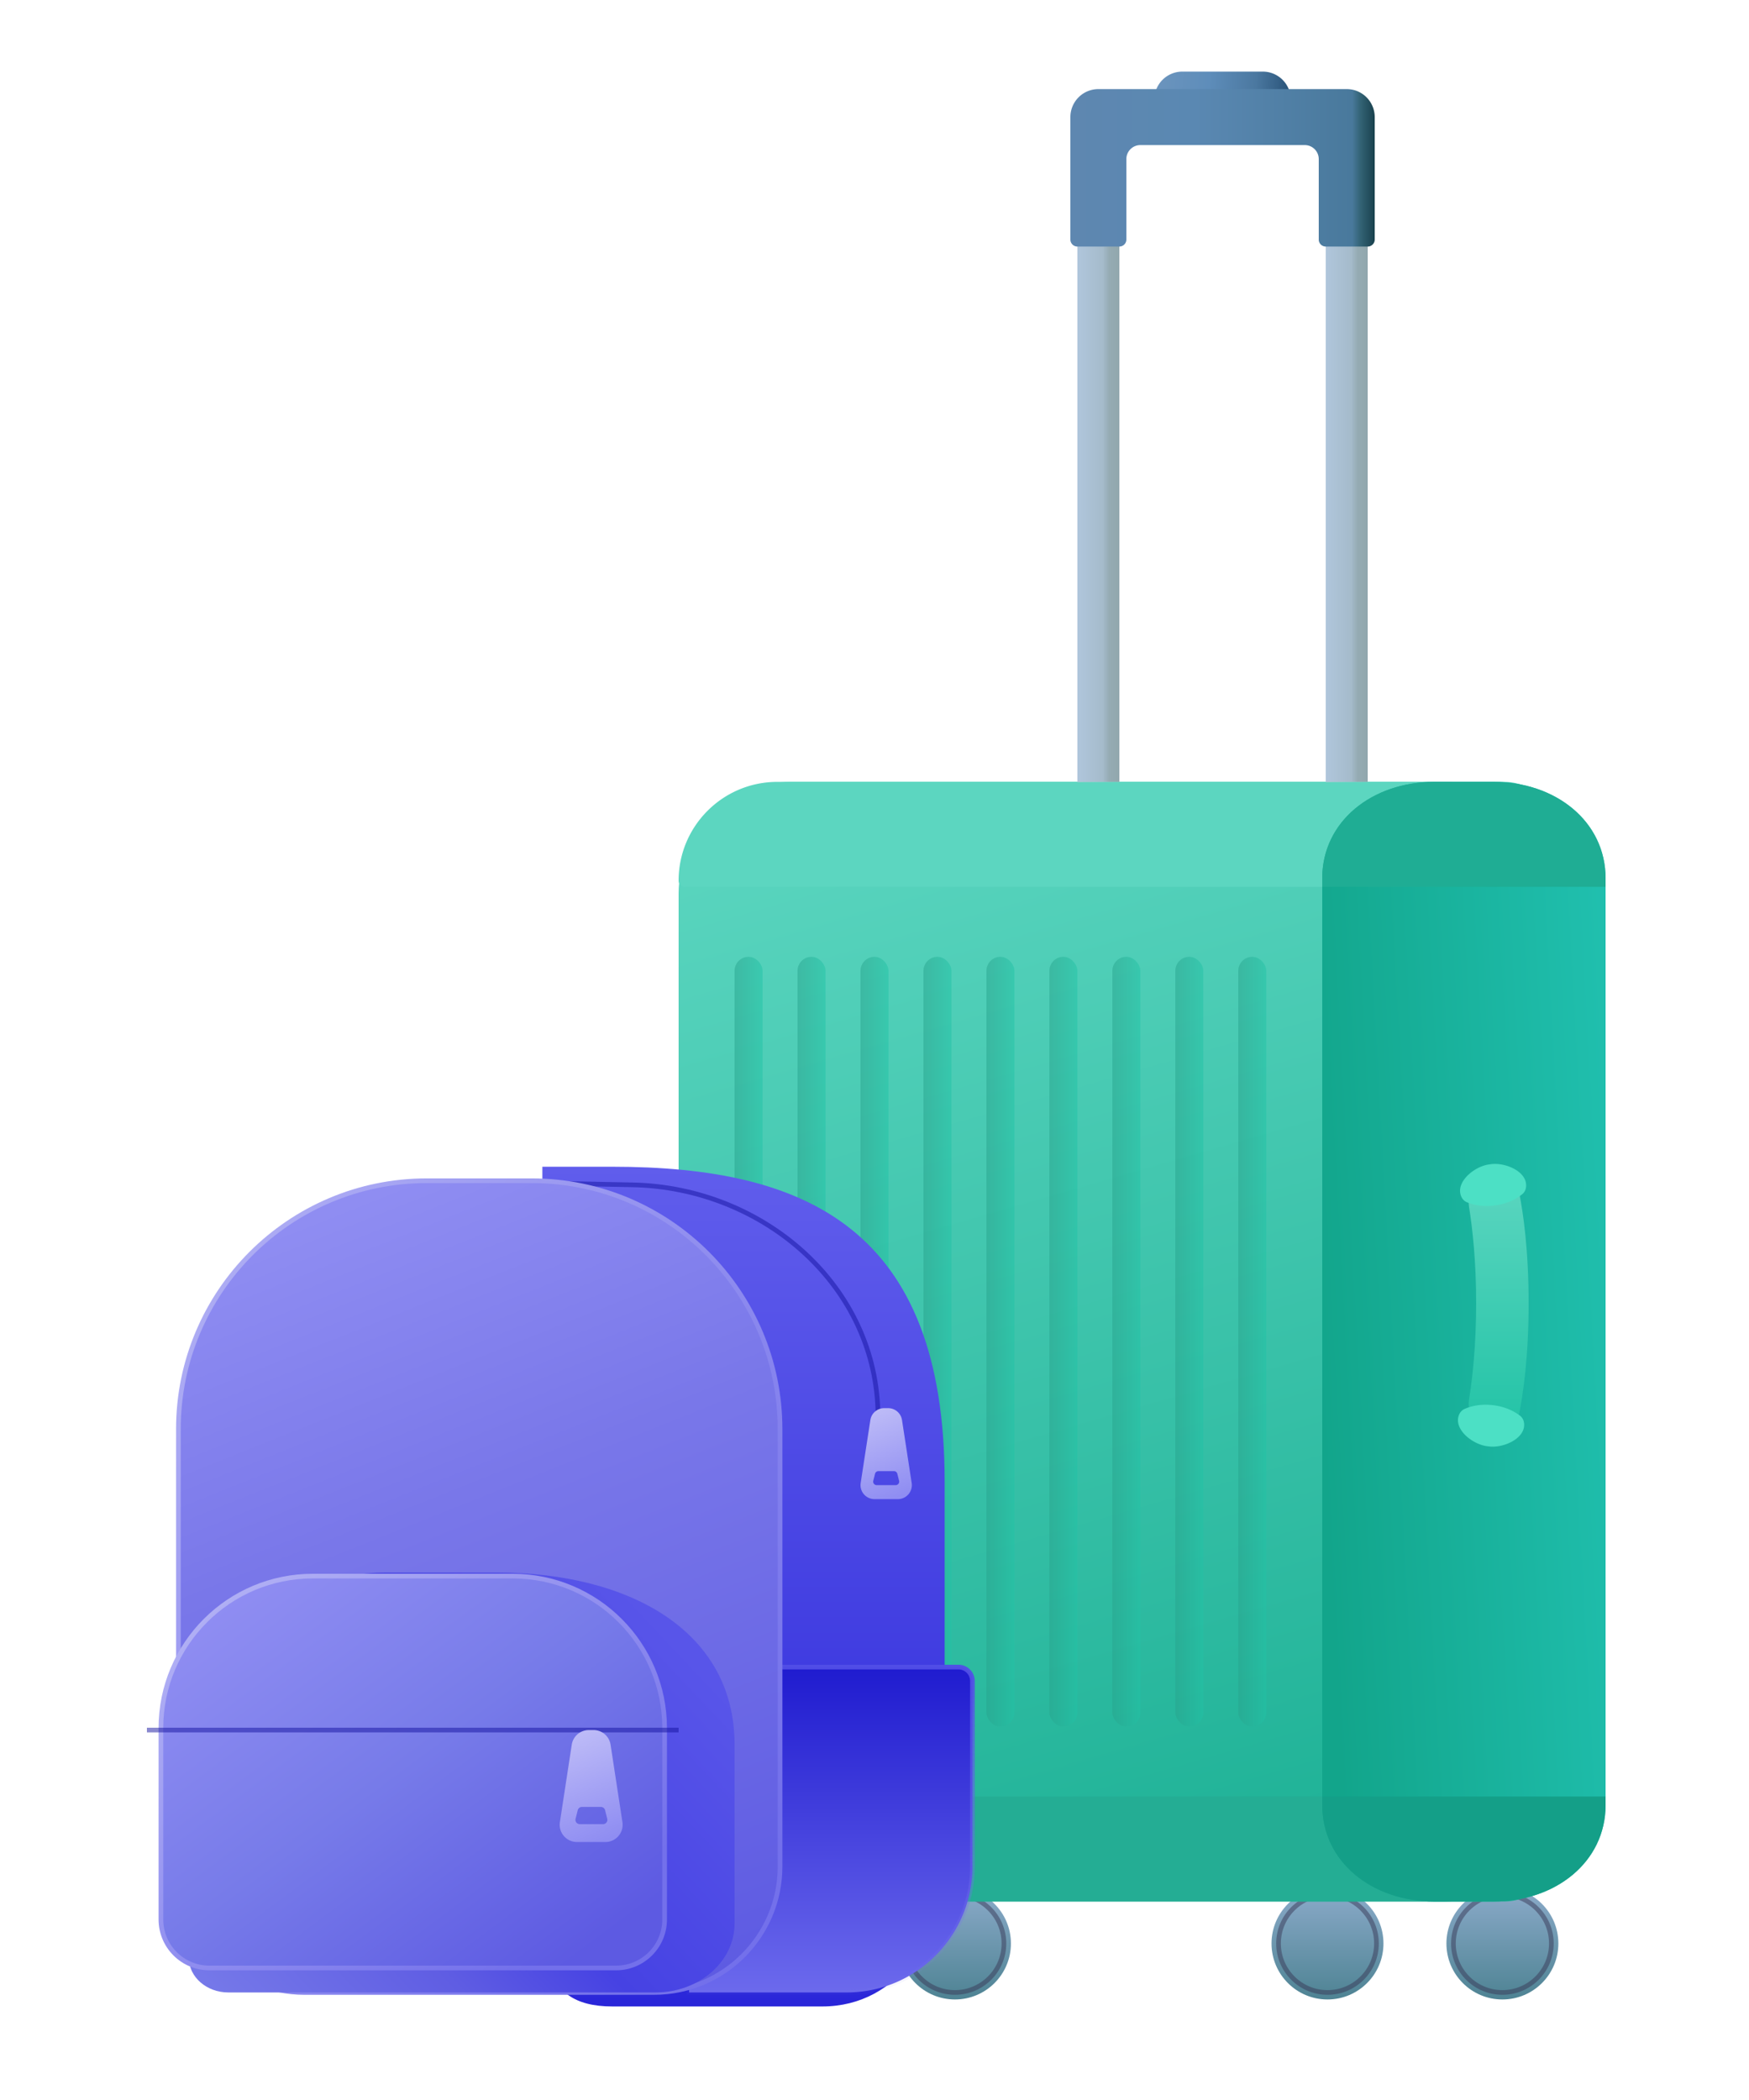 <svg width="374" height="449" viewBox="0 0 374 449" fill="none" xmlns="http://www.w3.org/2000/svg">
    <circle cx="204.204" cy="415.488" r="11.968" fill="url(#6ibl7d633a)"/>
    <circle cx="204.204" cy="415.488" r="10.472" stroke="#393956" stroke-opacity=".5" strokeWidth="2.992"/>
    <circle cx="11.968" cy="11.968" r="11.968" transform="matrix(-1 0 0 1 295.834 403.52)" fill="url(#q9f2qs3tob)"/>
    <circle cx="11.968" cy="11.968" r="10.472" transform="matrix(-1 0 0 1 295.834 403.52)" stroke="#393956" stroke-opacity=".5" strokeWidth="2.992"/>
    <circle cx="170.544" cy="415.488" r="11.968" fill="url(#zaagazy43c)"/>
    <circle cx="170.544" cy="415.488" r="10.472" stroke="#393956" stroke-opacity=".5" strokeWidth="2.992"/>
    <circle cx="11.968" cy="11.968" r="11.968" transform="matrix(-1 0 0 1 333.234 403.52)" fill="url(#vqoqmhrh4d)"/>
    <circle cx="11.968" cy="11.968" r="10.472" transform="matrix(-1 0 0 1 333.234 403.52)" stroke="#393956" stroke-opacity=".5" strokeWidth="2.992"/>
    <rect x="145.112" y="167.152" width="187.748" height="239.36" rx="23.936" fill="url(#dkqghsvite)"/>
    <path d="M145.112 188.272c0-11.664 9.456-21.12 21.12-21.12H321.64c6.197 0 11.22 5.023 11.22 11.22 0 6.196-5.023 11.22-11.22 11.22H146.432a1.32 1.32 0 0 1-1.32-1.32z" fill="#5CD6C0"/>
    <path d="M145.112 385.392c0 11.664 9.456 21.12 21.12 21.12H321.64c6.197 0 11.22-5.023 11.22-11.22 0-6.196-5.023-11.22-11.22-11.22H146.432a1.32 1.32 0 0 0-1.32 1.32z" fill="#24AD94"/>
    <path d="M282.744 187.793c0-12.226 10.717-20.641 23.936-20.641h12.716c13.22 0 23.936 8.415 23.936 20.641v198.078c0 12.226-10.716 20.641-23.936 20.641H306.68c-13.219 0-23.936-8.415-23.936-20.641V187.793z" fill="url(#su7gfpikef)"/>
    <path d="M319.396 167.152H306.68c-13.219 0-23.936 8.415-23.936 20.641v1.799h60.588v-1.799c0-12.226-10.716-20.641-23.936-20.641z" fill="#1FAD94"/>
    <path d="M319.396 406.512H306.68c-13.219 0-23.936-8.415-23.936-20.641v-1.799h60.588v1.799c0 12.226-10.716 20.641-23.936 20.641z" fill="#149F88"/>
    <rect opacity=".5" x="157.08" y="204.552" width="5.984" height="164.56" rx="2.992" fill="url(#1zuo5m2vvg)"/>
    <rect opacity=".5" x="170.544" y="204.552" width="5.984" height="164.56" rx="2.992" fill="url(#2ar5q9p2hh)"/>
    <rect opacity=".5" x="184.008" y="204.552" width="5.984" height="164.56" rx="2.992" fill="url(#q1g8tvf8si)"/>
    <rect opacity=".5" x="197.472" y="204.552" width="5.984" height="164.56" rx="2.992" fill="url(#qs7b0qyixj)"/>
    <rect opacity=".5" x="210.936" y="204.552" width="5.984" height="164.56" rx="2.992" fill="url(#w5vthmrxlk)"/>
    <rect opacity=".5" x="224.4" y="204.552" width="5.984" height="164.56" rx="2.992" fill="url(#m9ao8btjml)"/>
    <rect opacity=".5" x="237.864" y="204.552" width="5.984" height="164.56" rx="2.992" fill="url(#sxi9y04atm)"/>
    <rect opacity=".5" x="251.328" y="204.552" width="5.984" height="164.56" rx="2.992" fill="url(#m0qmxki7xn)"/>
    <rect opacity=".5" x="264.792" y="204.552" width="5.984" height="164.56" rx="2.992" fill="url(#8lenjxhtmo)"/>
    <path d="M314.138 258.032c-.573-3.579 2.164-7.104 5.788-7.104 2.358 0 4.42 1.532 4.888 3.843.879 4.332 2.062 12.307 2.062 23.833 0 11.526-1.183 19.502-2.062 23.833-.468 2.311-2.53 3.843-4.888 3.843-3.624 0-6.361-3.525-5.788-7.104.755-4.724 1.518-11.694 1.518-20.572 0-8.878-.763-15.847-1.518-20.572z" fill="url(#u1dbykp7ep)"/>
    <path d="M318.379 309.224c2.843.383 7.169-1.385 7.517-4.232.108-.878-.142-1.77-.839-2.315-1.047-.816-2.931-1.92-5.759-2.266-2.828-.346-4.923.27-6.135.81-.809.36-1.266 1.166-1.373 2.045-.349 2.846 3.423 5.606 6.274 5.919l.158.018.157.021zM318.381 248.946c-2.843.379-6.549 3.226-6.135 6.064.128.875.604 1.67 1.42 2.011 1.225.512 3.333 1.08 6.152.668 2.82-.411 4.678-1.558 5.705-2.399.685-.56.914-1.458.786-2.334-.415-2.838-4.78-4.505-7.613-4.056-.052.009-.105.016-.157.024a8.565 8.565 0 0 1-.158.022z" fill="#4CE0C5"/>
    <path fill="url(#tqfk4lv1vq)" d="M230.384 47.472h8.976v119.68h-8.976z"/>
    <path fill="url(#pbbt1xnpzr)" d="M230.384 47.472h8.976v119.68h-8.976z"/>
    <path fill="url(#peq58vylfs)" d="M283.492 47.472h8.976v119.68h-8.976z"/>
    <path fill="url(#4l80ja7w9t)" d="M283.492 47.472h8.976v119.68h-8.976z"/>
    <path d="M248.336 27.276c-.826 0-1.496-.67-1.496-1.496v-4.488a5.984 5.984 0 0 1 5.984-5.984h17.204a5.984 5.984 0 0 1 5.984 5.984v4.488c0 .826-.669 1.496-1.496 1.496h-26.18z" fill="url(#t1d9ijz92u)"/>
    <path d="M230.384 52.708c-.826 0-1.496-.67-1.496-1.496v-26.18a5.984 5.984 0 0 1 5.984-5.984h53.108a5.984 5.984 0 0 1 5.984 5.984v26.18c0 .826-.67 1.496-1.496 1.496h-8.976c-.826 0-1.496-.67-1.496-1.496V34.008a2.992 2.992 0 0 0-2.992-2.992h-35.156a2.992 2.992 0 0 0-2.992 2.992v17.204c0 .826-.67 1.496-1.496 1.496h-8.976z" fill="url(#nfsw2eg0pv)"/>
    <path d="M202 396.788v-80.036c0-54.23-29.749-67.32-71.06-67.32h-14.96v149.6c0 16.524-1.564 29.92 14.96 29.92h44.88c16.524 0 26.18-15.64 26.18-32.164z" fill="url(#rfqyr6jbmw)"/>
    <path d="M108.46 252.798c1.166 0 12.887.227 26.763.504 27.976.559 52.525 21.63 52.525 49.612v0" stroke="#1513A0" stroke-opacity=".5" strokeWidth="5.984" strokeLinecap="round"/>
    <path d="M147.356 356.396h57.596a2.992 2.992 0 0 1 2.992 2.992v39.644c0 14.872-12.056 26.928-26.928 26.928h-33.66v-69.564z" fill="url(#9rlck4lcwx)" stroke="url(#jk7hdcz1ay)" strokeWidth="5.984"/>
    <path d="M38.148 305.532c0-29.331 23.777-53.108 53.108-53.108h22.44c29.331 0 53.108 23.777 53.108 53.108v93.5c0 14.872-12.056 26.928-26.928 26.928h-74.8c-14.872 0-26.928-12.056-26.928-26.928v-93.5z" fill="url(#envcbzyslz)" stroke="url(#2f9zrk3bxA)" strokeWidth="5.984"/>
    <path fill-rule="evenodd" clip-rule="evenodd" d="M189.073 301.044a2.993 2.993 0 0 0-2.958 2.537l-2.071 13.464a2.991 2.991 0 0 0 2.957 3.447h4.993a2.991 2.991 0 0 0 2.957-3.447l-2.071-13.464a2.992 2.992 0 0 0-2.957-2.537h-.85zm-1.235 13.464a.748.748 0 0 0-.726.567l-.374 1.496a.748.748 0 0 0 .726.929h4.068a.748.748 0 0 0 .725-.929l-.374-1.496a.748.748 0 0 0-.725-.567h-3.32z" fill="url(#yn17c3i8gB)"/>
    <path d="M40.392 373.071c0-20.363 18.936-36.871 42.294-36.871h23.642c28.03 0 50.752 12.33 50.752 36.766v38.246c0 8.145-7.574 14.748-16.917 14.748H48.851c-4.672 0-8.459-3.301-8.459-7.374v-45.515z" fill="url(#izozg7jg3C)"/>
    <path d="M66.897 336.948c-17.943 0-32.489 14.546-32.489 32.489v40.921c0 5.725 4.641 10.366 10.367 10.366h86.979c5.725 0 10.366-4.641 10.366-10.366v-40.921c0-17.943-14.545-32.489-32.489-32.489H66.897z" fill="url(#2ikp2kmrrD)"/>
    <path d="M66.897 336.948c-17.943 0-32.489 14.546-32.489 32.489v40.921c0 5.725 4.641 10.366 10.367 10.366h86.979c5.725 0 10.366-4.641 10.366-10.366v-40.921c0-17.943-14.545-32.489-32.489-32.489H66.897z" fill="url(#vsd38n6fzE)"/>
    <path d="M66.897 336.948c-17.943 0-32.489 14.546-32.489 32.489v40.921c0 5.725 4.641 10.366 10.367 10.366h86.979c5.725 0 10.366-4.641 10.366-10.366v-40.921c0-17.943-14.545-32.489-32.489-32.489H66.897z" stroke="url(#j6vfrk8poF)" strokeWidth="5.984"/>
    <path opacity=".5" d="M31.416 369.86h113.696" stroke="#1513A0" strokeWidth="5.984"/>
    <path fill-rule="evenodd" clip-rule="evenodd" d="M125.908 369.86a3.688 3.688 0 0 0-3.645 3.129l-2.539 16.562a3.687 3.687 0 0 0 3.645 4.245h6.087a3.686 3.686 0 0 0 3.644-4.245l-2.539-16.562a3.687 3.687 0 0 0-3.644-3.129h-1.009zm-1.475 16.436a.921.921 0 0 0-.894.698l-.458 1.839a.922.922 0 0 0 .894 1.145h4.98a.922.922 0 0 0 .894-1.145l-.458-1.839a.921.921 0 0 0-.894-.698h-4.064z" fill="url(#deih57rbtG)"/>
    <defs>
        <linearGradient id="6ibl7d633a" x1="204.204" y1="403.52" x2="204.204" y2="427.456" gradientUnits="userSpaceOnUse">
            <stop stop-color="#8CABCA"/>
            <stop offset="1" stop-color="#4E8393"/>
        </linearGradient>
        <linearGradient id="q9f2qs3tob" x1="11.968" y1="0" x2="11.968" y2="23.936" gradientUnits="userSpaceOnUse">
            <stop stop-color="#8CABCA"/>
            <stop offset="1" stop-color="#4E8393"/>
        </linearGradient>
        <linearGradient id="zaagazy43c" x1="170.544" y1="403.52" x2="170.544" y2="427.456" gradientUnits="userSpaceOnUse">
            <stop stop-color="#8CABCA"/>
            <stop offset="1" stop-color="#4E8393"/>
        </linearGradient>
        <linearGradient id="vqoqmhrh4d" x1="11.968" y1="0" x2="11.968" y2="23.936" gradientUnits="userSpaceOnUse">
            <stop stop-color="#8CABCA"/>
            <stop offset="1" stop-color="#4E8393"/>
        </linearGradient>
        <linearGradient id="dkqghsvite" x1="169.796" y1="167.152" x2="238.986" y2="406.512" gradientUnits="userSpaceOnUse">
            <stop stop-color="#5CD6C0"/>
            <stop offset="1" stop-color="#1FB297"/>
        </linearGradient>
        <linearGradient id="su7gfpikef" x1="282.744" y1="310.02" x2="358.063" y2="305.868" gradientUnits="userSpaceOnUse">
            <stop stop-color="#12A58B"/>
            <stop offset="1" stop-color="#22C3B3"/>
        </linearGradient>
        <linearGradient id="1zuo5m2vvg" x1="157.08" y1="285.483" x2="163.064" y2="285.483" gradientUnits="userSpaceOnUse">
            <stop stop-color="#29A38D"/>
            <stop offset="1" stop-color="#22C3A6"/>
        </linearGradient>
        <linearGradient id="2ar5q9p2hh" x1="170.544" y1="285.483" x2="176.528" y2="285.483" gradientUnits="userSpaceOnUse">
            <stop stop-color="#29A38D"/>
            <stop offset="1" stop-color="#22C3A6"/>
        </linearGradient>
        <linearGradient id="q1g8tvf8si" x1="184.008" y1="285.483" x2="189.992" y2="285.483" gradientUnits="userSpaceOnUse">
            <stop stop-color="#29A38D"/>
            <stop offset="1" stop-color="#22C3A6"/>
        </linearGradient>
        <linearGradient id="qs7b0qyixj" x1="197.472" y1="285.483" x2="203.456" y2="285.483" gradientUnits="userSpaceOnUse">
            <stop stop-color="#29A38D"/>
            <stop offset="1" stop-color="#22C3A6"/>
        </linearGradient>
        <linearGradient id="w5vthmrxlk" x1="210.936" y1="285.483" x2="216.92" y2="285.483" gradientUnits="userSpaceOnUse">
            <stop stop-color="#29A38D"/>
            <stop offset="1" stop-color="#22C3A6"/>
        </linearGradient>
        <linearGradient id="m9ao8btjml" x1="224.4" y1="285.483" x2="230.384" y2="285.483" gradientUnits="userSpaceOnUse">
            <stop stop-color="#29A38D"/>
            <stop offset="1" stop-color="#22C3A6"/>
        </linearGradient>
        <linearGradient id="sxi9y04atm" x1="237.864" y1="285.483" x2="243.848" y2="285.483" gradientUnits="userSpaceOnUse">
            <stop stop-color="#29A38D"/>
            <stop offset="1" stop-color="#22C3A6"/>
        </linearGradient>
        <linearGradient id="m0qmxki7xn" x1="251.328" y1="285.483" x2="257.312" y2="285.483" gradientUnits="userSpaceOnUse">
            <stop stop-color="#29A38D"/>
            <stop offset="1" stop-color="#22C3A6"/>
        </linearGradient>
        <linearGradient id="8lenjxhtmo" x1="264.792" y1="285.483" x2="270.776" y2="285.483" gradientUnits="userSpaceOnUse">
            <stop stop-color="#29A38D"/>
            <stop offset="1" stop-color="#22C3A6"/>
        </linearGradient>
        <linearGradient id="u1dbykp7ep" x1="319.77" y1="250.928" x2="319.77" y2="306.28" gradientUnits="userSpaceOnUse">
            <stop stop-color="#5CD6C0"/>
            <stop offset="1" stop-color="#22C3A6"/>
        </linearGradient>
        <linearGradient id="tqfk4lv1vq" x1="230.384" y1="109.652" x2="239.36" y2="109.652" gradientUnits="userSpaceOnUse">
            <stop stop-color="#C4C4C4"/>
            <stop offset="1" stop-color="#C4C4C4" stop-opacity="0"/>
        </linearGradient>
        <linearGradient id="pbbt1xnpzr" x1="230.384" y1="107.312" x2="239.36" y2="107.312" gradientUnits="userSpaceOnUse">
            <stop stop-color="#B0C6DC"/>
            <stop offset=".604" stop-color="#A5BBCB"/>
            <stop offset=".76" stop-color="#95ABB3"/>
            <stop offset="1" stop-color="#91A7AD"/>
        </linearGradient>
        <linearGradient id="peq58vylfs" x1="283.492" y1="109.652" x2="292.468" y2="109.652" gradientUnits="userSpaceOnUse">
            <stop stop-color="#C4C4C4"/>
            <stop offset="1" stop-color="#C4C4C4" stop-opacity="0"/>
        </linearGradient>
        <linearGradient id="4l80ja7w9t" x1="283.492" y1="107.312" x2="292.468" y2="107.312" gradientUnits="userSpaceOnUse">
            <stop stop-color="#B0C6DC"/>
            <stop offset=".604" stop-color="#A5BBCB"/>
            <stop offset=".76" stop-color="#95ABB3"/>
            <stop offset="1" stop-color="#91A7AD"/>
        </linearGradient>
        <linearGradient id="t1d9ijz92u" x1="247.588" y1="16.056" x2="276.76" y2="18.3" gradientUnits="userSpaceOnUse">
            <stop stop-color="#6B94BD"/>
            <stop offset=".375" stop-color="#5E8DBA"/>
            <stop offset=".719" stop-color="#4B78A0"/>
            <stop offset="1" stop-color="#254F74"/>
        </linearGradient>
        <linearGradient id="nfsw2eg0pv" x1="228.888" y1="35.878" x2="293.964" y2="35.878" gradientUnits="userSpaceOnUse">
            <stop stop-color="#5E87B0"/>
            <stop offset=".411" stop-color="#5A88B2"/>
            <stop offset=".926" stop-color="#49799C"/>
            <stop offset=".953" stop-color="#336375"/>
            <stop offset="1" stop-color="#19414D"/>
        </linearGradient>
        <linearGradient id="rfqyr6jbmw" x1="158.97" y1="249.432" x2="158.97" y2="428.952" gradientUnits="userSpaceOnUse">
            <stop stop-color="#605DEC"/>
            <stop offset="1" stop-color="#2A26D9"/>
        </linearGradient>
        <linearGradient id="9rlck4lcwx" x1="177.65" y1="353.404" x2="177.65" y2="428.952" gradientUnits="userSpaceOnUse">
            <stop stop-color="#1C18CE"/>
            <stop offset="1" stop-color="#6F6DEE"/>
        </linearGradient>
        <linearGradient id="jk7hdcz1ay" x1="177.65" y1="353.404" x2="177.65" y2="428.952" gradientUnits="userSpaceOnUse">
            <stop stop-color="#4F4CE6"/>
            <stop offset="1" stop-color="#8482ED" stop-opacity="0"/>
        </linearGradient>
        <linearGradient id="envcbzyslz" x1="79.288" y1="255.416" x2="148.478" y2="428.952" gradientUnits="userSpaceOnUse">
            <stop stop-color="#8F8DF2"/>
            <stop offset=".357" stop-color="#7977E9"/>
            <stop offset="1" stop-color="#5D5AE2"/>
        </linearGradient>
        <linearGradient id="2f9zrk3bxA" x1="139.196" y1="428.952" x2="-3.728" y2="332.108" gradientUnits="userSpaceOnUse">
            <stop stop-color="#7370EB"/>
            <stop offset="1" stop-color="#B0AFF4"/>
        </linearGradient>
        <linearGradient id="yn17c3i8gB" x1="187.001" y1="302.166" x2="193.733" y2="319.37" gradientUnits="userSpaceOnUse">
            <stop stop-color="#BCBAF7"/>
            <stop offset="1" stop-color="#8F8DF2"/>
        </linearGradient>
        <linearGradient id="izozg7jg3C" x1="135.014" y1="340.688" x2="44.506" y2="425.96" gradientUnits="userSpaceOnUse">
            <stop stop-color="#5855E9"/>
            <stop offset=".474" stop-color="#4642E3"/>
            <stop offset=".681" stop-color="#5F5DE3"/>
            <stop offset="1" stop-color="#7679E9"/>
        </linearGradient>
        <linearGradient id="2ikp2kmrrD" x1="91.039" y1="334.383" x2="91.039" y2="417.732" gradientUnits="userSpaceOnUse">
            <stop stop-color="#817FF0"/>
            <stop offset=".512" stop-color="#6563E5"/>
            <stop offset="1" stop-color="#5452E0"/>
        </linearGradient>
        <linearGradient id="vsd38n6fzE" x1="52.197" y1="339.94" x2="115.197" y2="424.593" gradientUnits="userSpaceOnUse">
            <stop stop-color="#8F8DF2"/>
            <stop offset=".476" stop-color="#777BE9"/>
            <stop offset="1" stop-color="#5D5AE2"/>
        </linearGradient>
        <linearGradient id="j6vfrk8poF" x1="116.008" y1="417.732" x2="50.24" y2="340.031" gradientUnits="userSpaceOnUse">
            <stop stop-color="#7370EB"/>
            <stop offset="1" stop-color="#B0AFF4"/>
        </linearGradient>
        <linearGradient id="deih57rbtG" x1="123.487" y1="371.241" x2="131.795" y2="392.395" gradientUnits="userSpaceOnUse">
            <stop stop-color="#BCBAF7"/>
            <stop offset="1" stop-color="#8F8DF2"/>
        </linearGradient>
    </defs>
</svg>
